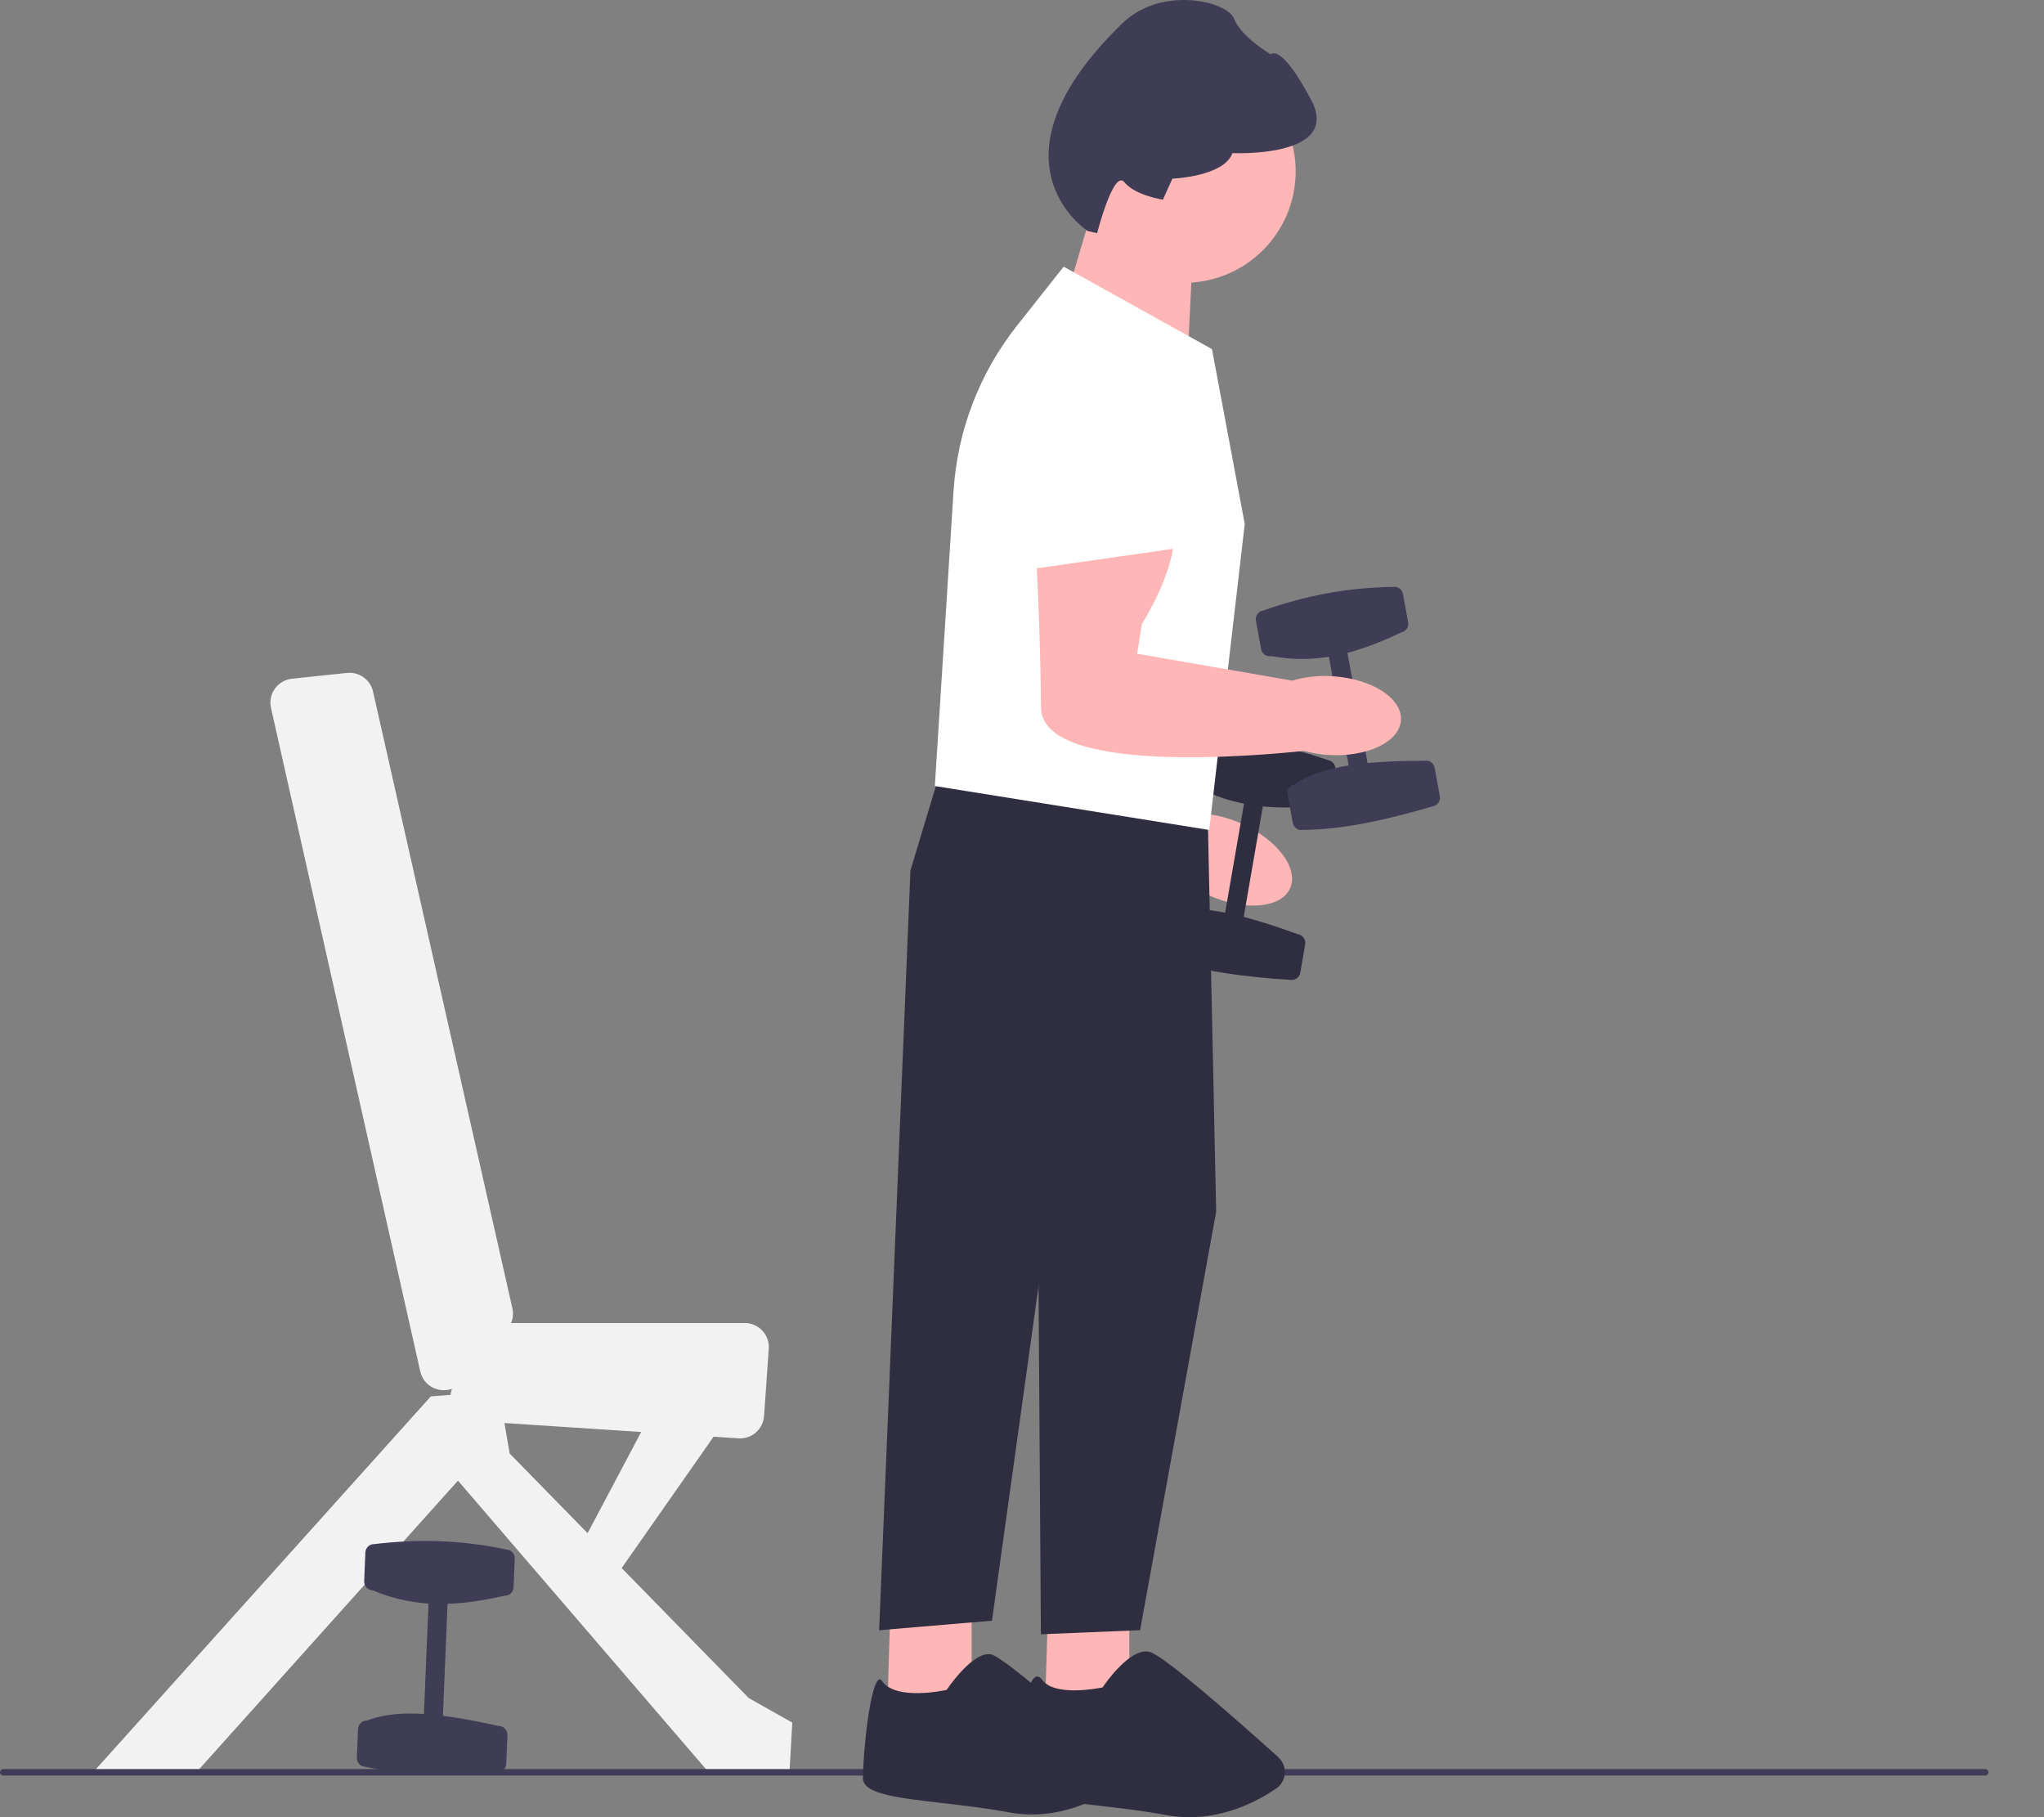 <svg width="36" height="32" viewBox="0 0 36 32" fill="none" xmlns="http://www.w3.org/2000/svg">
<rect x="0" y="0" width="36" height="32" fill="#808080" stroke="none"/>
<g clip-path="url(#clip0_3246_28204)">
<path d="M20.17 10.948C20.17 10.948 20.156 11.57 19.019 12.479L18.762 12.941L21.164 14.328C21.381 14.338 21.624 14.395 21.866 14.503C22.494 14.782 22.877 15.291 22.722 15.642C22.566 15.992 21.931 16.05 21.302 15.771C21.165 15.71 21.039 15.638 20.929 15.559C20.105 15.353 16.442 14.366 16.848 13.243C17.304 11.98 17.75 10.502 17.75 10.502L20.171 10.948H20.17Z" fill="#FFB6B6"/>
<path d="M18.176 8.668C18.32 8.194 18.666 7.814 19.127 7.627C19.587 7.44 20.099 7.471 20.534 7.71C20.956 7.943 21.253 8.347 21.348 8.818C21.444 9.29 21.328 9.777 21.031 10.156L20.029 11.431L17.5 10.894L18.176 8.668Z" fill="white"/>
<path d="M23.393 13.387C22.663 13.127 21.898 12.998 21.101 12.991C21.018 12.976 20.938 13.032 20.924 13.116L20.837 13.615C20.823 13.698 20.879 13.778 20.962 13.792C21.273 13.977 21.59 14.089 21.91 14.152L21.578 16.071C21.205 15.998 20.862 15.981 20.571 16.056C20.487 16.042 20.408 16.098 20.394 16.181L20.307 16.681C20.293 16.764 20.349 16.844 20.432 16.858C21.082 17.092 21.873 17.201 22.724 17.255C22.807 17.269 22.886 17.213 22.901 17.13L22.987 16.63C23.002 16.547 22.946 16.468 22.863 16.453C22.534 16.334 22.212 16.226 21.905 16.146L22.242 14.201C22.577 14.233 22.915 14.221 23.255 14.189C23.338 14.203 23.417 14.147 23.432 14.064L23.518 13.564C23.533 13.481 23.477 13.402 23.393 13.387Z" fill="#2F2E41"/>
<path d="M13.189 29.904L10.949 27.613L12.568 25.3L13.007 25.329C13.24 25.344 13.441 25.168 13.457 24.935L13.54 23.752C13.557 23.507 13.363 23.298 13.117 23.298H9.002C9.036 23.218 9.044 23.129 9.025 23.042L6.57 12.178C6.523 11.969 6.326 11.828 6.112 11.85L5.142 11.952C4.89 11.979 4.717 12.22 4.773 12.467L7.402 24.151C7.462 24.414 7.734 24.537 7.959 24.457C7.947 24.492 7.939 24.527 7.937 24.563L7.588 24.59L1.652 31.196H3.471L8.066 26.074L12.47 31.196H13.906L13.954 30.334L13.188 29.903H13.189V29.904ZM8.883 25.059L11.293 25.217L10.349 26.999L8.977 25.596L8.884 25.059H8.883Z" fill="#F2F2F2"/>
<path d="M0 31.21C0 31.242 0.025 31.267 0.057 31.267H34.965C34.996 31.267 35.022 31.242 35.022 31.21C35.022 31.179 34.996 31.153 34.965 31.153H0.057C0.025 31.153 0 31.179 0 31.21Z" fill="#3F3D56"/>
<path d="M20.857 4.98C21.941 4.98 22.82 4.101 22.82 3.017C22.82 1.933 21.941 1.055 20.857 1.055C19.773 1.055 18.895 1.933 18.895 3.017C18.895 4.101 19.773 4.98 20.857 4.98Z" fill="#FFB6B6"/>
<path d="M17.113 28.037V30L15.629 30.047L15.691 28.037H17.113Z" fill="#FFB6B6"/>
<path d="M16.679 29.75L16.674 29.758L16.664 29.76C16.628 29.768 15.785 29.951 15.539 29.607C15.519 29.579 15.502 29.568 15.488 29.573C15.327 29.624 15.199 30.851 15.199 31.316C15.199 31.59 15.811 31.661 16.586 31.75C16.948 31.792 17.358 31.839 17.764 31.914C18.648 32.078 19.376 31.673 19.732 31.417C19.794 31.371 19.833 31.301 19.837 31.224C19.842 31.146 19.811 31.072 19.753 31.02C19.285 30.597 17.734 29.213 17.467 29.137C17.448 29.132 17.428 29.129 17.408 29.129C17.097 29.129 16.683 29.743 16.679 29.749V29.75Z" fill="#2F2E41"/>
<path d="M19.89 28.037V30L18.406 30.047L18.468 28.037H19.89Z" fill="#FFB6B6"/>
<path d="M20.487 13.989L21.276 14.587L21.42 21.336L20.08 28.707L18.333 28.779L18.285 21.743L16.035 15.329L16.49 13.821L20.487 13.989Z" fill="#2F2E41"/>
<path d="M16.801 15.138L16.035 15.329L15.484 28.708L17.471 28.54L18.787 19.087L16.801 15.138Z" fill="#2F2E41"/>
<path d="M20.53 31.961C20.125 31.886 19.715 31.839 19.355 31.798C18.525 31.702 17.926 31.632 17.926 31.316C17.926 31.075 18.019 29.6 18.247 29.527C18.273 29.519 18.311 29.522 18.352 29.578C18.566 29.879 19.326 29.734 19.419 29.715C19.476 29.63 19.921 28.995 20.253 29.091C20.51 29.164 21.778 30.282 22.512 30.941C22.593 31.015 22.636 31.119 22.629 31.228C22.621 31.337 22.566 31.434 22.477 31.495C22.181 31.698 21.628 32 20.947 32C20.812 32 20.673 31.988 20.53 31.961Z" fill="#2F2E41"/>
<path d="M18.711 5.464L19.14 4.023L21.006 4.496L20.93 6.06L18.711 5.464Z" fill="#FFB6B6"/>
<path d="M16.486 13.845L16.465 13.841L16.794 8.653C16.862 7.582 17.25 6.57 17.916 5.729L18.734 4.696L21.336 6.142L21.346 6.148L21.922 9.222L21.923 9.228L21.3 14.594L21.294 14.615L16.486 13.845V13.845Z" fill="white"/>
<path d="M19.155 4.068L19.323 4.106C19.323 4.106 19.613 2.974 19.803 3.209C19.994 3.444 20.482 3.516 20.482 3.516L20.649 3.146C20.649 3.146 21.556 3.111 21.707 2.696C21.707 2.696 23.634 2.788 23.095 1.764C22.555 0.74 22.382 0.958 22.382 0.958C22.382 0.958 21.855 0.645 21.736 0.332C21.618 0.018 20.456 -0.255 19.77 0.408C17.259 2.838 19.155 4.067 19.155 4.067L19.155 4.068Z" fill="#3F3D56"/>
<path d="M23.712 11.385L23.383 11.445L23.76 13.517L24.09 13.457L23.712 11.385Z" fill="#3F3D56"/>
<path d="M22.802 13.813C23.317 13.459 24.172 13.4 25.09 13.397C25.174 13.382 25.253 13.437 25.268 13.521L25.359 14.02C25.375 14.103 25.319 14.183 25.236 14.198C24.418 14.44 23.639 14.611 22.947 14.614C22.864 14.63 22.784 14.574 22.769 14.491L22.678 13.992C22.663 13.908 22.718 13.828 22.802 13.813Z" fill="#3F3D56"/>
<path d="M22.243 10.753C22.994 10.486 23.757 10.343 24.532 10.336C24.615 10.321 24.695 10.377 24.71 10.46L24.801 10.959C24.816 11.043 24.761 11.123 24.677 11.137C23.97 11.476 23.234 11.712 22.389 11.554C22.305 11.569 22.226 11.514 22.211 11.43L22.12 10.931C22.104 10.848 22.16 10.768 22.243 10.753Z" fill="#3F3D56"/>
<path d="M20.664 9.155C20.664 9.155 20.865 9.744 20.111 10.989L20.028 11.512L22.761 11.986C22.967 11.921 23.215 11.891 23.48 11.909C24.166 11.954 24.701 12.301 24.675 12.683C24.65 13.066 24.073 13.339 23.388 13.294C23.238 13.284 23.095 13.259 22.964 13.223C22.119 13.313 18.341 13.648 18.334 12.455C18.328 11.111 18.238 9.57 18.238 9.57L20.664 9.155Z" fill="#FFB6B6"/>
<path d="M18.007 7.702C17.978 7.207 18.173 6.731 18.54 6.397C18.907 6.064 19.399 5.916 19.891 5.991C20.366 6.064 20.784 6.341 21.037 6.751C21.289 7.161 21.348 7.658 21.199 8.117L20.698 9.659L18.139 10.025L18.007 7.703L18.007 7.702Z" fill="white"/>
<path d="M7.552 28.118L7.465 30.223L7.8 30.237L7.887 28.132L7.552 28.118Z" fill="#3F3D56"/>
<path d="M6.466 30.299C7.046 30.066 7.893 30.197 8.79 30.395C8.874 30.398 8.94 30.47 8.937 30.555L8.916 31.061C8.913 31.146 8.841 31.212 8.757 31.208C7.906 31.265 7.108 31.26 6.432 31.112C6.348 31.109 6.282 31.037 6.285 30.953L6.306 30.446C6.31 30.362 6.381 30.296 6.466 30.299Z" fill="#3F3D56"/>
<path d="M6.595 27.191C7.386 27.095 8.161 27.123 8.919 27.287C9.003 27.29 9.069 27.362 9.066 27.446L9.045 27.953C9.042 28.037 8.97 28.103 8.885 28.1C8.121 28.275 7.351 28.343 6.561 28.004C6.477 28 6.411 27.929 6.414 27.844L6.435 27.337C6.439 27.253 6.51 27.187 6.595 27.191Z" fill="#3F3D56"/>
</g>
<defs>
<clipPath id="clip0_3246_28204">
<rect width="35.022" height="32" fill="white"/>
</clipPath>
</defs>
</svg>
